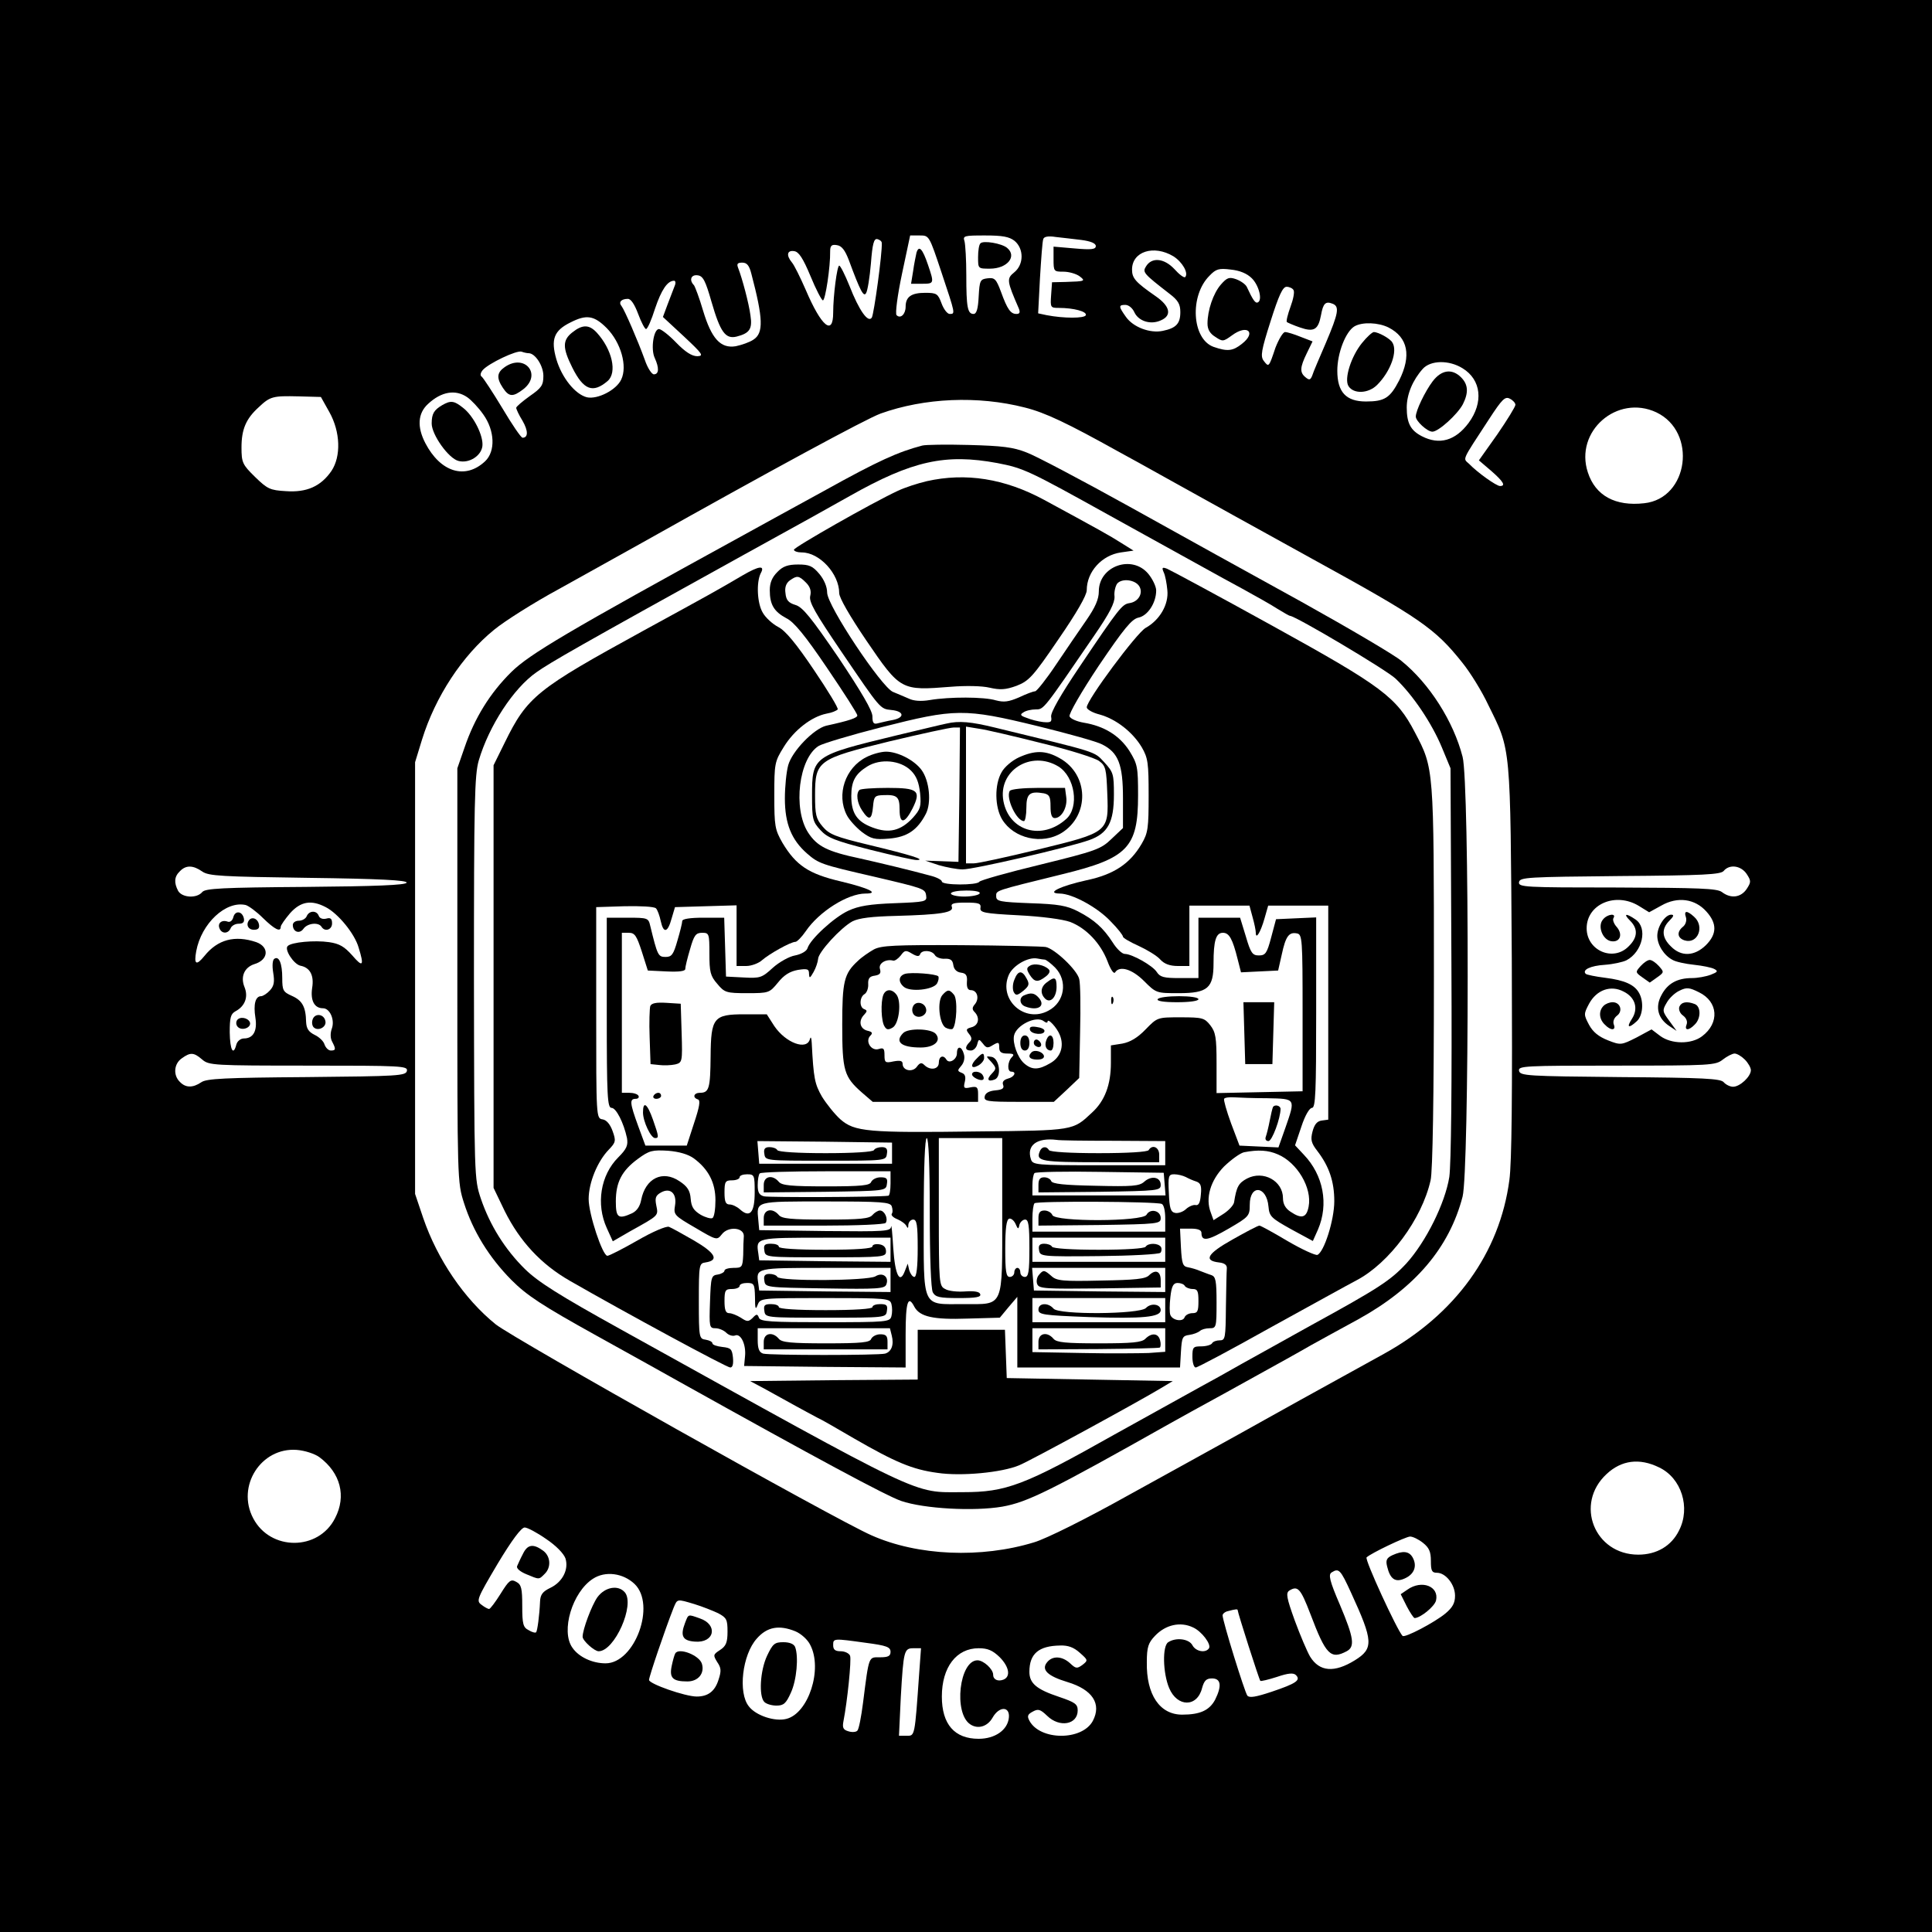 <?xml version="1.0" standalone="no"?>
<!DOCTYPE svg PUBLIC "-//W3C//DTD SVG 20010904//EN"
 "http://www.w3.org/TR/2001/REC-SVG-20010904/DTD/svg10.dtd">
<svg version="1.0" xmlns="http://www.w3.org/2000/svg"
 width="640pt" height="640pt" viewBox="0 0 640 640"
 preserveAspectRatio="xMidYMid meet">

<g transform="translate(0,640) scale(0.1,-0.1)"
fill="#000000" stroke="none">
<path d="M0 3200 l0 -3200 3200 0 3200 0 0 3200 0 3200 -3200 0 -3200 0 0
-3200z m3119 2297 c46 -138 46 -137 27 -137 -8 0 -20 16 -27 35 -12 32 -16 35
-54 35 -46 0 -65 -13 -65 -46 0 -25 -17 -41 -30 -28 -5 5 3 66 18 137 l27 127
32 0 c31 0 31 0 72 -123z m242 105 c31 -26 31 -78 -1 -104 -26 -21 -25 -28 15
-120 5 -13 3 -18 -8 -18 -19 0 -30 15 -51 73 -16 43 -21 48 -45 45 -24 -3 -26
-7 -29 -60 -2 -41 -7 -58 -17 -58 -20 0 -24 23 -24 128 0 51 -3 102 -6 113 -6
18 -1 19 68 19 58 0 80 -4 98 -18z m222 3 c30 -4 47 -11 47 -20 0 -11 -14 -13
-70 -8 l-70 6 0 -42 c0 -40 1 -41 33 -41 18 0 42 -7 53 -15 21 -16 19 -17 -46
-19 l-45 -1 -3 -42 c-3 -42 -2 -43 26 -43 49 0 93 -12 89 -24 -4 -11 -73 -11
-130 0 l-28 6 6 116 c4 65 8 123 11 130 2 8 16 11 41 7 21 -2 59 -7 86 -10z
m-662 -10 c2 -33 -26 -236 -33 -247 -12 -19 -42 23 -74 105 -15 37 -30 67 -34
67 -7 0 -20 -99 -20 -156 0 -78 -39 -46 -91 76 -18 41 -38 82 -46 91 -19 23
-16 41 8 37 15 -2 29 -23 54 -83 18 -44 37 -80 41 -80 8 0 25 111 24 163 0 18
5 23 22 20 16 -2 27 -16 40 -50 38 -103 49 -123 57 -109 5 8 12 52 16 98 5 66
10 83 21 81 8 -2 15 -7 15 -13z m966 -44 c30 -19 51 -56 39 -69 -4 -3 -20 9
-36 27 -34 36 -75 40 -94 8 -12 -19 -7 -24 78 -90 29 -22 36 -35 36 -61 0 -38
-14 -53 -58 -62 -42 -9 -98 12 -122 46 -25 35 -25 40 -2 40 11 0 24 -11 30
-25 14 -29 54 -42 88 -26 37 16 30 47 -18 80 -66 46 -78 59 -78 88 0 60 72 83
137 44z m-1398 -58 c39 -148 41 -196 7 -218 -13 -9 -40 -18 -59 -22 -50 -8
-80 25 -108 118 -12 41 -26 78 -30 84 -17 17 -10 36 12 33 18 -2 26 -18 46
-88 29 -100 46 -124 83 -115 43 11 53 25 46 70 -5 39 -27 122 -41 158 -5 13
-2 17 14 17 15 0 23 -9 30 -37z m1658 -15 c24 -24 36 -74 19 -80 -8 -3 -16 9
-36 52 -4 8 -19 19 -35 25 -23 8 -30 6 -51 -18 -25 -29 -44 -85 -44 -129 0
-19 8 -33 26 -44 24 -16 26 -16 55 5 51 38 82 10 33 -28 -30 -24 -48 -26 -94
-10 -72 26 -80 170 -13 236 21 22 31 25 70 20 30 -3 54 -13 70 -29z m-1912
-25 c-4 -10 -14 -37 -23 -60 l-16 -43 69 -64 c63 -59 67 -65 45 -66 -18 0 -40
14 -70 45 -24 25 -50 45 -57 45 -18 0 -28 -67 -14 -96 15 -33 14 -54 -3 -54
-7 0 -21 21 -30 48 -24 66 -67 165 -77 178 -11 13 -1 24 21 24 10 0 22 -18 34
-50 10 -27 22 -50 26 -50 5 0 18 30 30 68 21 62 41 92 63 92 5 0 6 -8 2 -17z
m2050 -14 c4 -6 -1 -31 -10 -55 -9 -25 -15 -48 -12 -51 3 -2 23 -11 44 -18 46
-16 60 -7 69 41 7 39 15 47 38 38 24 -9 20 -31 -22 -130 -21 -49 -42 -97 -45
-108 -6 -15 -10 -16 -22 -6 -20 16 -19 33 4 80 l19 39 -39 15 c-22 9 -45 16
-52 16 -7 0 -21 -24 -32 -52 -22 -66 -22 -65 -39 -43 -11 15 -8 34 23 131 27
85 40 114 53 114 9 0 20 -5 23 -11z m-2275 -126 c47 -48 69 -126 48 -170 -16
-35 -79 -67 -114 -59 -39 10 -83 65 -101 126 -19 66 -8 95 47 122 53 27 78 23
120 -19z m2590 2 c64 -33 76 -93 35 -175 -30 -58 -48 -70 -110 -70 -66 0 -95
31 -95 102 0 59 28 130 57 147 26 15 79 13 113 -4z m-2849 -85 c22 0 49 -42
49 -75 0 -31 -6 -40 -45 -67 -25 -18 -45 -35 -45 -39 0 -4 9 -24 21 -43 19
-33 19 -56 0 -56 -5 0 -35 44 -67 98 -32 53 -63 100 -68 104 -6 4 -5 12 3 22
19 22 113 67 129 61 8 -3 18 -5 23 -5z m3094 -50 c62 -38 70 -113 20 -181 -44
-59 -97 -74 -155 -44 -37 19 -50 43 -50 95 0 44 20 91 53 128 26 29 87 30 132
2z m-3297 -96 c13 -9 37 -34 53 -57 38 -53 41 -122 6 -155 -66 -62 -148 -36
-198 60 -28 54 -25 99 9 130 44 41 91 49 130 22z m-457 -49 c37 -66 39 -147 7
-195 -35 -51 -82 -72 -151 -67 -52 3 -61 7 -102 47 -42 41 -45 48 -45 98 0 60
15 95 57 133 38 36 47 38 132 36 l74 -2 28 -50z m3929 24 c0 -6 -27 -50 -60
-98 l-61 -86 41 -35 c40 -35 49 -50 29 -50 -12 0 -74 44 -102 73 -21 20 -28 5
66 149 43 66 53 76 69 67 10 -5 18 -14 18 -20z m-1625 -9 c68 -17 141 -52 310
-146 22 -12 99 -54 170 -94 149 -83 256 -142 475 -263 355 -195 404 -229 494
-342 26 -32 65 -95 86 -140 76 -154 73 -125 78 -845 2 -440 0 -672 -8 -729
-32 -242 -179 -445 -416 -576 -267 -147 -342 -189 -394 -218 -44 -25 -108 -60
-162 -90 -24 -13 -153 -85 -288 -159 -143 -80 -274 -145 -314 -157 -176 -54
-386 -45 -539 23 -121 53 -1185 651 -1245 699 -104 84 -193 215 -240 352 l-27
80 0 715 0 715 23 75 c44 142 133 278 239 364 34 28 130 89 215 135 84 47 207
115 273 152 431 242 743 411 792 429 145 52 322 60 478 20z m2092 -16 c136
-65 107 -285 -40 -301 -96 -11 -162 25 -187 102 -45 136 97 260 227 199z
m-4817 -1521 c21 -15 65 -17 352 -21 236 -3 328 -8 325 -16 -3 -8 -102 -12
-334 -14 -278 -2 -333 -5 -343 -17 -18 -22 -67 -19 -80 4 -14 27 -13 47 6 65
20 21 44 20 74 -1z m5116 -8 c15 -23 15 -27 0 -50 -19 -28 -52 -33 -82 -10
-16 12 -74 14 -347 15 -307 0 -328 1 -325 18 3 16 28 17 335 20 278 2 333 5
343 17 19 23 57 18 76 -10z m-357 -106 l34 -21 40 22 c54 31 112 23 150 -20
35 -39 35 -74 -2 -111 -38 -37 -82 -39 -116 -4 -30 29 -32 58 -5 85 15 15 16
20 6 20 -20 0 -46 -39 -46 -70 0 -30 22 -65 51 -80 10 -6 42 -13 71 -16 28 -3
58 -9 67 -14 13 -7 11 -10 -12 -19 -16 -6 -44 -11 -62 -11 -49 0 -81 -18 -101
-56 -22 -40 -12 -78 26 -103 l24 -16 -24 33 c-23 31 -24 35 -9 60 8 15 27 33
42 40 24 12 33 11 65 -5 64 -31 69 -102 10 -146 -36 -27 -101 -26 -138 1 l-29
22 -50 -27 c-50 -25 -52 -26 -95 -9 -30 12 -49 27 -62 51 -18 34 -18 36 0 70
25 46 72 63 115 40 38 -19 49 -56 27 -90 -19 -29 -11 -33 16 -8 20 18 24 64 8
93 -15 28 -48 43 -113 51 -32 4 -61 10 -64 13 -13 13 15 27 64 30 27 2 59 9
71 15 53 28 71 107 30 135 -32 22 -42 20 -18 -4 27 -27 25 -56 -5 -85 -51 -52
-139 -14 -139 60 0 80 96 121 173 74z m-4558 -40 c39 -38 59 -48 59 -29 0 5
14 25 31 45 35 39 70 45 118 20 41 -21 96 -88 109 -134 19 -61 14 -67 -21 -26
-26 29 -42 39 -77 44 -48 7 -125 0 -137 -13 -12 -11 20 -60 42 -65 32 -6 46
-32 39 -74 -6 -41 7 -67 36 -67 23 0 40 -39 29 -68 -5 -14 -5 -31 1 -42 13
-25 13 -30 -4 -30 -8 0 -17 9 -21 20 -3 11 -18 25 -33 32 -20 10 -27 21 -28
43 -1 50 -13 71 -47 86 -29 13 -32 18 -32 59 0 49 -11 74 -26 64 -6 -3 -8 -22
-4 -46 5 -30 3 -44 -11 -59 -9 -10 -23 -19 -29 -19 -19 0 -26 -27 -19 -71 7
-44 -7 -69 -38 -69 -11 0 -22 -9 -25 -20 -10 -39 -21 -19 -22 40 0 49 3 61 19
70 32 17 43 48 30 80 -14 34 -1 65 32 76 48 14 51 57 7 73 -71 24 -128 9 -172
-46 -27 -33 -35 -28 -27 16 17 92 98 168 164 153 10 -3 36 -22 57 -43z m-201
-469 c22 -19 37 -20 352 -20 308 0 329 -1 326 -17 -3 -17 -28 -18 -332 -21
-271 -2 -332 -5 -349 -17 -28 -19 -52 -19 -71 1 -23 22 -20 60 6 78 29 21 40
20 68 -4z m5110 0 c11 -11 20 -27 20 -35 0 -21 -36 -55 -59 -55 -10 0 -24 7
-31 15 -10 12 -65 15 -343 17 -307 3 -332 4 -335 21 -3 16 17 17 323 17 312 0
328 1 352 20 14 11 32 20 39 20 8 0 23 -9 34 -20z m-4722 -1317 c70 -52 90
-129 52 -202 -55 -109 -214 -109 -271 -1 -57 107 26 236 144 227 27 -2 60 -13
75 -24z m4438 -34 c74 -35 105 -133 66 -209 -25 -51 -74 -80 -135 -80 -145 0
-212 168 -105 267 49 46 109 54 174 22z m-3687 -237 c33 -22 58 -48 64 -64 12
-37 -10 -79 -50 -98 -25 -12 -33 -22 -34 -45 -2 -47 -9 -98 -13 -102 -2 -3
-14 0 -25 7 -18 9 -21 20 -21 80 0 59 -3 71 -20 80 -18 10 -24 5 -52 -40 -17
-27 -34 -50 -38 -50 -3 0 -15 6 -25 14 -18 13 -15 20 53 135 48 80 79 121 90
121 9 0 41 -17 71 -38z m2905 -13 c20 -16 26 -29 26 -60 0 -32 3 -39 20 -39
29 0 60 -39 60 -76 0 -24 -8 -39 -32 -59 -35 -29 -135 -82 -142 -74 -18 19
-126 253 -119 260 15 14 128 68 144 69 9 0 28 -9 43 -21z m-238 -166 c73 -159
75 -184 12 -223 -68 -42 -117 -38 -148 12 -10 17 -33 71 -51 120 -27 75 -30
91 -18 99 28 17 37 8 70 -78 51 -135 67 -151 120 -123 28 15 24 44 -22 153
-35 81 -39 101 -28 108 24 15 29 11 65 -68z m-2374 30 c72 -69 1 -263 -96
-263 -44 0 -89 21 -110 52 -39 55 0 184 68 228 41 27 100 19 138 -17z m199
-67 c26 -8 61 -22 78 -30 28 -15 31 -21 31 -61 0 -36 -5 -48 -25 -61 -23 -15
-23 -17 -9 -40 13 -19 14 -29 4 -59 -12 -38 -35 -55 -72 -55 -38 0 -158 42
-158 55 0 11 53 167 81 238 13 31 10 31 70 13z m1799 -20 c0 -8 71 -230 75
-234 2 -2 27 4 55 13 38 13 55 14 63 6 17 -17 0 -28 -80 -55 -54 -18 -74 -21
-81 -13 -9 12 -82 247 -82 266 0 5 8 12 18 14 26 7 32 7 32 3z m-148 -57 c29
-13 61 -56 53 -69 -11 -17 -44 -11 -55 10 -11 21 -54 27 -80 10 -20 -12 -18
-102 3 -152 27 -64 93 -64 109 0 7 25 14 32 33 32 30 0 33 -25 10 -71 -19 -35
-50 -49 -109 -49 -74 0 -119 66 -117 174 0 50 5 64 27 87 35 37 84 48 126 28z
m-1317 -13 c19 -8 41 -28 49 -45 42 -80 -6 -227 -79 -245 -38 -10 -101 11
-124 41 -37 45 -22 172 26 225 34 39 74 46 128 24z m233 -38 c69 -9 82 -14 82
-30 0 -14 -8 -18 -35 -18 -38 0 -36 8 -56 -150 -6 -47 -14 -89 -19 -93 -4 -5
-18 -6 -30 -2 -17 5 -20 12 -16 33 13 66 27 204 22 217 -3 8 -17 15 -31 15
-18 0 -25 5 -25 20 0 23 0 23 108 8z m709 -33 c27 -24 28 -25 9 -40 -18 -13
-22 -13 -41 5 -26 24 -58 26 -76 4 -21 -25 1 -46 67 -66 83 -25 114 -72 84
-129 -36 -66 -175 -65 -210 1 -8 15 -6 21 11 30 18 10 25 8 48 -14 41 -40 101
-29 101 18 0 21 -9 27 -62 45 -75 25 -98 45 -98 83 0 60 31 86 102 87 26 1 45
-6 65 -24z m-532 -67 c-15 -213 -14 -208 -42 -208 l-25 0 6 128 c9 155 11 162
42 162 l25 0 -6 -82z m266 53 c32 -32 38 -65 13 -75 -18 -7 -34 0 -34 16 0 19
-32 48 -52 48 -60 0 -80 -175 -24 -212 25 -17 57 -8 74 22 22 39 58 38 54 0
-4 -41 -46 -70 -100 -70 -80 0 -122 48 -122 140 0 97 48 160 122 160 30 0 46
-7 69 -29z"/>
<path d="M3036 5563 c-2 -10 -8 -37 -11 -60 l-7 -43 36 0 c41 0 41 1 20 63
-18 53 -30 66 -38 40z"/>
<path d="M3248 5594 c-5 -4 -8 -25 -8 -46 0 -38 0 -38 39 -38 58 0 91 41 57
69 -18 15 -79 25 -88 15z"/>
<path d="M1896 5299 c-33 -26 -33 -51 0 -117 37 -74 68 -86 117 -44 32 28 15
104 -36 160 -25 27 -47 28 -81 1z"/>
<path d="M4512 5264 c-36 -44 -60 -119 -45 -143 17 -27 66 -25 95 4 45 45 69
113 50 141 -8 13 -46 34 -61 34 -5 0 -23 -16 -39 -36z"/>
<path d="M1672 5184 c-26 -18 -28 -36 -6 -69 20 -30 33 -31 68 -4 62 49 4 119
-62 73z"/>
<path d="M4746 5137 c-25 -33 -56 -97 -56 -117 0 -15 38 -50 55 -50 20 0 83
57 101 91 19 38 18 65 -6 89 -30 30 -65 25 -94 -13z"/>
<path d="M1465 5058 c-27 -16 -35 -28 -35 -61 0 -37 56 -116 89 -124 35 -9 75
17 79 49 4 34 -29 100 -64 127 -30 24 -41 25 -69 9z"/>
<path d="M3055 4924 c-80 -21 -145 -50 -325 -150 -113 -62 -232 -127 -266
-146 -587 -322 -710 -395 -770 -454 -71 -70 -122 -153 -155 -250 l-24 -69 0
-685 c0 -680 0 -686 22 -755 30 -94 83 -180 157 -255 51 -51 99 -83 281 -184
121 -67 245 -136 275 -153 457 -255 686 -378 735 -395 76 -26 241 -35 335 -19
84 15 157 51 560 278 19 11 103 57 185 102 199 110 233 129 280 156 22 12 92
51 155 85 188 104 301 237 345 406 22 86 23 1371 0 1457 -30 117 -110 243
-203 318 -24 20 -172 107 -330 195 -158 87 -415 229 -571 316 -157 87 -310
168 -340 179 -45 18 -82 22 -191 25 -74 2 -144 1 -155 -2z m249 -58 c88 -17
104 -25 376 -176 299 -165 346 -192 435 -240 44 -24 97 -54 117 -67 21 -13 39
-23 41 -23 18 0 321 -180 350 -208 58 -55 120 -148 153 -227 l29 -70 3 -644
c2 -408 -1 -668 -7 -710 -14 -87 -77 -214 -142 -286 -53 -57 -91 -82 -321
-208 -73 -41 -173 -96 -223 -124 -49 -28 -112 -63 -140 -78 -79 -44 -247 -137
-285 -158 -298 -168 -357 -190 -500 -190 -170 0 -111 -28 -1135 540 -202 112
-272 156 -316 199 -66 65 -116 145 -146 233 -22 66 -22 69 -23 732 0 583 2
672 16 720 34 115 115 239 191 292 45 32 139 86 683 387 162 89 322 178 355
197 207 117 317 141 489 109z"/>
<path d="M3070 4806 c-30 -7 -73 -21 -96 -32 -86 -40 -344 -187 -344 -195 0
-5 12 -9 26 -9 59 0 124 -71 124 -135 0 -15 35 -76 90 -157 113 -166 115 -166
280 -153 49 4 103 3 128 -3 35 -8 53 -7 89 6 41 16 54 29 139 154 60 87 94
146 94 163 0 61 50 116 113 125 l42 6 -40 25 c-39 25 -81 48 -256 143 -131 71
-260 91 -389 62z"/>
<path d="M2575 4505 c-17 -17 -25 -35 -25 -60 0 -48 14 -71 55 -93 25 -12 62
-57 135 -165 55 -81 100 -151 100 -157 0 -8 -25 -17 -103 -34 -41 -10 -113
-84 -126 -131 -6 -22 -11 -71 -11 -110 0 -84 22 -137 73 -182 39 -34 48 -37
222 -77 166 -39 170 -40 173 -63 3 -20 -2 -21 -105 -25 -81 -3 -119 -9 -153
-25 -46 -21 -126 -94 -135 -124 -3 -10 -21 -20 -41 -24 -19 -3 -53 -22 -74
-41 -36 -33 -42 -35 -97 -32 l-58 3 -3 98 -3 97 -69 0 c-44 0 -70 -4 -70 -11
0 -6 -7 -35 -16 -65 -13 -46 -19 -54 -39 -54 -25 0 -27 5 -51 103 -6 26 -8 27
-75 27 l-69 0 0 -315 c0 -278 2 -315 16 -315 15 0 40 -49 51 -100 4 -24 -1
-36 -29 -64 -59 -59 -74 -155 -38 -234 l20 -44 57 33 c97 54 94 51 87 86 -5
25 -2 33 16 43 31 17 53 -4 46 -44 -5 -30 -2 -33 67 -73 71 -42 72 -42 88 -22
21 28 74 23 73 -6 -1 -11 -2 -39 -2 -62 -2 -41 -4 -43 -32 -43 -16 0 -30 -4
-30 -9 0 -5 -10 -11 -22 -13 -22 -3 -23 -8 -26 -90 -3 -84 -2 -88 18 -88 12 0
28 -7 36 -15 8 -8 21 -12 29 -9 19 8 37 -30 33 -69 l-3 -32 268 -3 267 -2 0
110 c0 107 8 132 29 91 18 -33 63 -43 176 -39 l107 3 29 35 29 34 0 -117 0
-117 269 0 270 0 3 52 c3 48 5 53 28 56 14 2 29 8 35 13 5 5 19 9 32 9 22 0
23 3 23 85 0 73 -3 86 -17 91 -10 3 -27 10 -38 14 -11 5 -29 10 -40 12 -17 3
-20 12 -23 66 l-3 62 36 0 c24 0 35 -5 35 -14 0 -30 21 -26 90 14 67 39 70 42
70 79 0 69 56 63 62 -6 3 -33 9 -38 75 -75 l72 -39 17 38 c36 84 18 180 -47
248 l-29 31 21 62 c12 37 27 62 35 62 12 0 14 51 14 315 l0 316 -67 -3 -66 -3
-16 -60 c-14 -53 -19 -60 -41 -60 -21 0 -27 8 -43 63 l-19 62 -69 0 -69 0 0
-100 0 -100 -63 0 c-51 0 -64 3 -75 20 -13 21 -82 60 -106 60 -9 0 -27 17 -40
38 -31 48 -61 75 -115 103 -37 19 -65 24 -158 27 -101 4 -113 6 -113 23 0 20
-8 17 219 73 217 53 251 88 251 261 0 95 -2 104 -29 148 -33 51 -84 82 -151
93 -23 4 -44 13 -47 21 -3 8 39 81 97 168 84 124 109 154 131 159 31 6 59 49
59 90 0 13 -12 38 -26 55 -54 65 -164 26 -164 -58 0 -26 -12 -53 -41 -95 -23
-33 -68 -99 -101 -148 -32 -48 -64 -88 -69 -88 -6 0 -30 -9 -53 -20 -35 -15
-50 -17 -77 -10 -39 12 -154 12 -219 1 -29 -5 -54 -3 -70 5 -14 6 -37 16 -52
22 -38 16 -218 286 -218 329 0 19 -10 43 -26 62 -22 26 -33 31 -70 31 -34 0
-51 -6 -69 -25z m95 -35 c14 -14 18 -28 14 -44 -5 -20 16 -56 102 -183 132
-194 129 -191 167 -195 42 -4 45 -25 5 -33 -18 -3 -41 -9 -50 -11 -14 -4 -18
1 -18 23 0 19 -36 80 -112 194 -91 133 -119 168 -143 175 -23 7 -31 16 -33 39
-3 19 2 33 14 42 24 17 30 17 54 -7z m1104 -12 c14 -23 -3 -52 -33 -56 -24 -4
-34 -16 -165 -211 -62 -92 -96 -151 -94 -165 3 -18 -1 -20 -26 -18 -17 2 -41
8 -55 14 -21 7 -23 11 -11 18 8 6 27 10 41 10 27 0 25 -2 194 245 51 74 68
108 67 129 -2 15 3 35 9 43 16 18 59 13 73 -9z m-338 -463 c102 -25 199 -52
215 -61 54 -27 69 -67 69 -178 l0 -99 -38 -36 c-35 -34 -52 -40 -235 -85 -108
-26 -200 -52 -203 -57 -7 -12 -124 -12 -124 1 0 5 -17 14 -37 19 -66 18 -166
42 -233 57 -109 23 -143 40 -173 86 -51 79 -31 246 35 287 13 8 106 36 208 62
244 62 274 63 516 4z m-191 -555 c-3 -5 -26 -10 -51 -10 -24 0 -44 5 -44 10 0
6 23 10 51 10 31 0 48 -4 44 -10z m3 -47 c-3 -16 11 -19 126 -25 78 -4 145
-13 171 -22 54 -21 101 -71 124 -131 10 -27 21 -43 25 -36 15 23 56 11 96 -29
40 -40 41 -40 115 -40 96 0 115 17 115 99 0 75 8 101 31 101 21 0 32 -20 49
-88 l11 -43 61 3 62 3 12 53 c13 61 24 75 50 70 18 -3 19 -18 19 -263 l0 -260
-142 -3 -143 -3 0 99 c0 85 -3 103 -21 126 -19 24 -26 26 -98 26 -77 0 -77 0
-116 -40 -27 -28 -51 -42 -77 -47 l-38 -6 0 -58 c0 -72 -20 -126 -63 -165 -63
-59 -58 -59 -377 -62 -366 -5 -409 -1 -456 40 -19 17 -46 51 -61 75 -24 42
-28 60 -34 178 -1 17 -3 23 -6 13 -10 -39 -80 -13 -118 43 l-25 39 -74 0
c-102 0 -111 -11 -112 -139 -1 -106 -5 -121 -35 -121 -21 0 -26 -16 -7 -22 9
-3 5 -25 -13 -79 l-24 -74 -69 0 -68 0 -24 65 c-28 77 -29 90 -8 90 8 0 12 5
9 10 -3 6 -17 10 -31 10 l-24 0 0 265 0 265 23 0 c20 0 26 -10 43 -62 l20 -63
62 -3 c42 -2 62 1 62 8 0 7 7 36 16 66 13 46 19 54 40 54 23 0 24 -3 24 -69 0
-60 3 -74 26 -100 24 -29 30 -31 99 -31 72 0 74 1 102 35 20 25 39 37 66 42
32 5 37 3 37 -13 1 -16 3 -15 15 6 8 14 14 33 15 43 0 22 75 104 114 125 22
11 64 16 145 18 146 4 192 11 184 30 -4 11 6 14 46 14 44 0 51 -3 49 -17z
m950 -631 c95 -2 94 0 60 -98 l-23 -65 -65 3 -64 3 -28 74 c-15 41 -25 77 -23
81 2 4 17 6 32 5 15 -1 65 -3 111 -3z m-1118 -378 c0 -150 4 -253 10 -265 9
-16 22 -19 86 -19 56 0 75 3 71 13 -2 8 -19 11 -49 9 -26 -2 -56 1 -67 8 -20
10 -21 17 -21 255 l0 245 105 0 105 0 0 -253 c0 -314 7 -297 -127 -297 -142 0
-133 -20 -133 292 0 165 4 258 10 258 6 0 10 -89 10 -246z m608 237 l172 -1 0
-40 0 -40 -219 0 c-211 0 -220 1 -226 20 -15 46 20 72 85 64 8 -2 93 -3 188
-3z m-733 -41 l0 -35 -220 0 -220 0 -3 38 -3 37 223 -2 223 -3 0 -35z m-657
-17 c49 -36 72 -81 72 -139 0 -29 -4 -56 -10 -59 -5 -3 -23 2 -39 11 -23 14
-31 26 -33 53 -2 27 -11 41 -37 58 -56 38 -113 10 -127 -62 -4 -21 -14 -36
-30 -44 -46 -21 -54 -15 -54 39 0 64 20 102 73 141 38 28 48 30 100 27 37 -3
67 -12 85 -25z m1935 13 c64 -27 114 -111 102 -173 -7 -37 -23 -42 -60 -17
-17 11 -25 26 -25 45 0 57 -65 93 -119 65 -28 -15 -35 -27 -43 -79 -2 -10 -18
-27 -35 -38 l-33 -21 -9 25 c-19 48 -1 107 44 153 24 23 53 44 66 47 47 9 80
7 112 -7z m-1283 -96 c0 -22 -3 -40 -7 -41 -35 -5 -396 -6 -412 -2 -16 4 -21
13 -21 37 0 18 3 36 7 39 3 4 102 7 220 7 l213 0 0 -40z m908 -2 l3 -38 -220
0 -221 0 0 33 c0 19 3 37 7 41 4 4 102 6 218 4 l210 -3 3 -37z m-1358 -28 c0
-67 -16 -86 -49 -56 -10 9 -25 16 -34 16 -13 0 -17 9 -17 40 0 36 3 40 25 40
14 0 25 5 25 10 0 6 11 10 25 10 24 0 25 -3 25 -60z m1428 51 c9 -5 25 -12 35
-15 14 -5 18 -14 15 -43 -2 -26 -7 -37 -17 -35 -7 2 -22 -4 -32 -13 -9 -9 -26
-15 -36 -13 -15 3 -19 15 -21 66 -3 57 -1 62 18 62 11 0 28 -4 38 -9z m-974
-97 c3 -9 4 -20 0 -25 -3 -5 6 -13 19 -18 14 -6 27 -16 30 -23 4 -8 6 -7 6 5
1 9 8 17 16 17 12 0 15 -17 15 -95 0 -62 -4 -95 -11 -95 -6 0 -13 10 -17 22
l-5 22 -9 -23 c-17 -47 -33 -16 -39 75 -3 49 -6 81 -7 71 -2 -16 -18 -17 -219
-15 l-218 3 -3 33 c-6 64 -13 62 222 62 186 0 215 -2 220 -16z m894 8 c7 -2
12 -22 12 -48 l0 -44 -220 0 -220 0 0 43 c0 24 3 47 7 51 8 8 399 6 421 -2z
m-471 -69 c3 9 11 17 19 17 11 0 14 -19 14 -95 0 -78 -3 -95 -15 -95 -8 0 -15
7 -15 15 0 8 -4 15 -10 15 -5 0 -10 -7 -10 -15 0 -8 -7 -15 -15 -15 -12 0 -15
17 -15 94 0 67 4 96 13 99 6 2 16 -6 21 -17 8 -19 10 -19 13 -3z m-427 -83 l0
-40 -217 2 -218 3 -3 23 c-8 52 -9 52 223 52 l215 0 0 -40z m910 0 l0 -40
-220 0 -220 0 0 40 0 40 220 0 220 0 0 -40z m-910 -100 l0 -40 -217 2 -218 3
-3 23 c-8 52 -9 52 223 52 l215 0 0 -40z m910 0 l0 -40 -217 2 -218 3 -3 38
-3 37 220 0 221 0 0 -40z m-1359 -57 c0 -39 2 -44 9 -25 9 22 11 22 224 22
205 0 214 -1 219 -20 3 -11 3 -29 0 -40 -5 -19 -14 -20 -219 -20 -180 0 -216
2 -220 15 -5 13 -8 13 -21 -1 -14 -13 -18 -13 -39 1 -13 8 -30 15 -39 15 -11
0 -15 11 -15 40 0 36 3 40 25 40 14 0 25 5 25 10 0 6 11 10 25 10 23 0 25 -4
26 -47z m1424 37 c3 -5 15 -10 26 -10 16 0 19 -7 19 -40 0 -34 -3 -40 -20 -40
-11 0 -23 -6 -26 -14 -6 -16 -40 -10 -47 8 -3 7 -3 33 0 59 4 37 10 47 24 47
10 0 21 -4 24 -10z m-65 -80 l0 -40 -220 0 -220 0 0 40 0 40 220 0 220 0 0
-40z m-906 -84 c8 -31 -1 -54 -22 -60 -22 -6 -382 -6 -404 0 -13 4 -18 16 -18
45 l0 39 219 0 219 0 6 -24z m906 -15 l0 -39 -55 -4 c-30 -1 -129 -2 -220 0
l-165 3 0 40 0 39 220 0 220 0 0 -39z"/>
<path d="M3135 4003 c-11 -2 -85 -20 -165 -39 -277 -67 -280 -69 -280 -200 0
-77 2 -86 28 -114 23 -25 47 -35 165 -65 76 -19 146 -35 155 -34 30 1 -22 17
-159 50 -112 27 -132 35 -154 61 -22 26 -25 39 -25 104 0 114 9 120 246 178
105 25 201 46 213 46 l21 0 -2 -222 -3 -223 -55 2 -55 2 45 -15 c25 -7 60 -14
79 -14 37 0 348 72 419 97 62 22 82 59 82 151 0 68 -2 74 -32 107 -35 37 -17
31 -363 115 -78 19 -118 23 -160 13z m316 -65 c92 -22 177 -49 190 -59 22 -16
24 -27 27 -107 5 -129 5 -129 -229 -186 -103 -25 -199 -46 -213 -46 l-26 0 0
226 0 227 43 -7 c23 -3 117 -25 208 -48z"/>
<path d="M3375 3891 c-22 -10 -48 -32 -57 -49 -24 -41 -23 -116 2 -157 39 -63
132 -84 197 -44 93 58 90 193 -6 247 -47 27 -83 27 -136 3z m131 -30 c55 -34
70 -135 26 -174 -80 -72 -189 -41 -208 59 -19 101 91 170 182 115z"/>
<path d="M3345 3780 c-14 -22 22 -100 47 -100 4 0 8 20 8 44 0 47 11 56 58 48
18 -4 22 -11 22 -43 0 -27 4 -39 14 -39 23 0 43 37 38 70 l-4 30 -89 0 c-48 0
-90 -4 -94 -10z"/>
<path d="M2870 3892 c-70 -35 -100 -124 -65 -192 8 -16 31 -41 50 -56 31 -23
42 -26 90 -22 60 5 94 28 122 82 19 37 12 109 -14 145 -24 33 -79 61 -118 61
-16 0 -46 -8 -65 -18z m148 -45 c18 -18 26 -39 30 -75 4 -44 1 -53 -24 -81
-40 -43 -79 -53 -134 -32 -51 19 -70 47 -70 104 0 49 13 73 53 98 43 27 110
21 145 -14z"/>
<path d="M2847 3783 c-12 -11 -8 -43 9 -68 23 -35 32 -31 36 13 3 34 6 37 33
38 47 2 55 -5 55 -48 0 -49 17 -47 43 4 29 59 18 68 -82 68 -48 0 -91 -3 -94
-7z"/>
<path d="M2895 3255 c-16 -9 -41 -26 -53 -38 -46 -42 -52 -68 -52 -212 0 -152
6 -172 65 -224 l36 -31 174 0 175 0 0 26 c0 23 -4 26 -25 22 -22 -5 -24 -2
-19 18 4 17 1 26 -10 30 -15 6 -15 8 -2 23 9 10 13 26 9 39 -7 27 -23 29 -23
3 0 -21 -26 -36 -35 -21 -10 17 -25 11 -25 -10 0 -23 -29 -27 -48 -8 -9 9 -15
8 -25 -6 -14 -19 -47 -13 -47 10 0 10 -8 12 -30 8 -27 -6 -30 -4 -30 20 0 23
-3 26 -19 21 -25 -8 -46 26 -28 44 9 9 7 13 -11 17 -24 7 -29 33 -9 53 10 11
10 14 0 18 -17 6 -16 40 1 50 7 4 13 19 12 33 -1 19 5 26 22 28 17 3 21 8 17
22 -6 18 19 34 43 28 6 -2 17 6 26 17 13 18 17 18 37 6 17 -10 24 -10 27 -2 5
15 39 14 49 -3 4 -7 19 -13 33 -12 19 1 26 -5 28 -21 2 -14 11 -23 25 -25 17
-2 22 -9 20 -31 -1 -18 3 -27 13 -27 21 0 29 -27 14 -46 -10 -11 -10 -18 -2
-26 19 -19 14 -45 -10 -51 -18 -5 -19 -8 -8 -22 10 -12 10 -19 2 -27 -17 -17
-15 -28 4 -28 9 0 18 9 21 20 5 19 6 19 19 3 11 -15 16 -16 33 -5 19 11 21 10
21 -8 0 -15 7 -20 27 -20 21 0 24 -3 15 -12 -15 -15 -16 -48 -2 -48 19 0 10
-18 -11 -23 -14 -4 -20 -11 -16 -21 4 -11 -2 -16 -26 -18 -21 -2 -33 -9 -35
-20 -3 -16 7 -18 113 -18 l116 0 42 39 42 40 3 152 c2 83 1 162 -3 176 -7 30
-81 100 -111 106 -13 2 -139 5 -281 6 -219 1 -263 -1 -288 -14z m567 -34 c4
-1 19 -12 33 -26 43 -44 32 -115 -22 -143 -79 -43 -167 37 -131 119 14 31 63
59 93 54 11 -2 23 -4 27 -4z m8 -206 c0 15 32 -20 41 -44 15 -37 2 -74 -32
-93 -39 -23 -61 -23 -87 0 -21 19 -38 66 -33 91 7 35 74 68 99 48 6 -5 12 -6
12 -2z"/>
<path d="M3412 3201 c-12 -7 -12 -12 -1 -30 16 -25 27 -26 53 -6 12 9 16 18
10 24 -15 15 -48 21 -62 12z"/>
<path d="M3360 3154 c-6 -14 -6 -32 -2 -40 7 -13 12 -12 32 4 19 16 21 22 11
40 -15 29 -29 28 -41 -4z"/>
<path d="M3468 3146 c-21 -15 -23 -37 -6 -54 17 -17 38 4 38 39 0 32 -6 35
-32 15z"/>
<path d="M3393 3103 c-18 -7 -16 -30 3 -37 44 -17 71 3 42 32 -13 13 -24 14
-45 5z"/>
<path d="M3412 2988 c5 -15 48 -18 48 -3 0 6 -11 11 -26 13 -18 3 -25 0 -22
-10z"/>
<path d="M3380 2945 c0 -16 6 -25 15 -25 9 0 15 9 15 25 0 16 -6 25 -15 25 -9
0 -15 -9 -15 -25z"/>
<path d="M3466 2954 c-7 -18 0 -34 15 -34 5 0 9 11 9 25 0 28 -15 34 -24 9z"/>
<path d="M3426 2952 c-3 -6 -1 -14 5 -17 15 -10 25 3 12 16 -7 7 -13 7 -17 1z"/>
<path d="M3417 2914 c-14 -14 -6 -24 19 -24 16 0 24 5 22 13 -5 14 -31 21 -41
11z"/>
<path d="M2998 3174 c-22 -7 -23 -27 -4 -43 21 -18 97 -10 110 11 5 9 7 20 4
24 -9 8 -88 14 -110 8z"/>
<path d="M2926 3104 c-9 -24 -7 -87 4 -104 7 -12 13 -12 27 -4 22 13 30 89 12
110 -15 19 -35 18 -43 -2z"/>
<path d="M3122 3104 c-18 -20 -11 -94 10 -108 9 -5 20 -7 24 -4 13 14 17 98 4
113 -15 18 -21 18 -38 -1z"/>
<path d="M3681 3084 c0 -11 3 -14 6 -6 3 7 2 16 -1 19 -3 4 -6 -2 -5 -13z"/>
<path d="M3835 3090 c-4 -6 20 -10 64 -10 41 0 71 4 71 10 0 6 -28 10 -64 10
-36 0 -68 -4 -71 -10z"/>
<path d="M2154 3067 c-2 -7 -4 -54 -2 -103 l3 -89 29 -3 c15 -2 39 -1 53 2 23
6 24 8 21 104 l-3 97 -48 3 c-33 2 -49 -1 -53 -11z"/>
<path d="M3024 3065 c-4 -9 -2 -21 4 -27 15 -15 44 -1 40 19 -4 23 -36 29 -44
8z"/>
<path d="M4122 2978 l3 -103 45 0 45 0 3 103 3 102 -51 0 -51 0 3 -102z"/>
<path d="M2992 2978 c-29 -29 -7 -48 58 -48 45 0 69 22 50 45 -15 18 -91 20
-108 3z"/>
<path d="M3236 2894 c-23 -22 -20 -37 4 -24 11 6 20 17 20 25 0 19 -5 19 -24
-1z"/>
<path d="M3284 2882 c17 -20 17 -22 2 -38 -19 -19 -14 -29 9 -20 24 9 16 70
-10 75 -20 3 -20 3 -1 -17z"/>
<path d="M3220 2841 c0 -10 30 -24 37 -17 3 3 2 9 -2 15 -8 13 -35 15 -35 2z"/>
<path d="M2165 2770 c-3 -5 1 -10 9 -10 9 0 16 5 16 10 0 6 -4 10 -9 10 -6 0
-13 -4 -16 -10z"/>
<path d="M2130 2715 c0 -30 26 -85 40 -85 13 0 13 4 -7 61 -19 54 -33 63 -33
24z"/>
<path d="M4217 2733 c-2 -4 -7 -25 -11 -46 -4 -21 -10 -45 -13 -53 -3 -8 1
-14 9 -14 12 0 40 76 40 107 -1 11 -19 15 -25 6z"/>
<path d="M3444 2585 c-13 -32 7 -35 202 -35 l194 0 0 25 c0 25 -23 35 -35 15
-4 -6 -70 -10 -165 -10 -95 0 -161 4 -165 10 -9 15 -25 12 -31 -5z"/>
<path d="M2532 2578 c3 -23 3 -23 203 -23 200 0 200 0 203 23 3 16 -2 22 -17
22 -11 0 -23 -4 -26 -10 -4 -6 -68 -10 -160 -10 -92 0 -156 4 -160 10 -3 6
-15 10 -26 10 -15 0 -20 -6 -17 -22z"/>
<path d="M2530 2475 l0 -25 203 2 c201 3 202 3 205 26 3 18 -1 22 -21 22 -14
0 -27 -7 -31 -15 -4 -12 -31 -15 -149 -15 -116 0 -147 3 -157 15 -21 25 -50
19 -50 -10z"/>
<path d="M3440 2475 l0 -25 203 2 c194 3 202 4 202 23 0 26 -31 32 -55 10 -16
-14 -39 -16 -161 -13 -103 2 -144 6 -147 16 -2 6 -12 12 -23 12 -14 0 -19 -7
-19 -25z"/>
<path d="M2530 2365 l0 -25 199 0 c110 0 202 4 205 9 9 14 -4 41 -19 41 -7 0
-18 -7 -25 -15 -10 -12 -40 -15 -155 -15 -115 0 -145 3 -155 15 -21 25 -50 19
-50 -10z"/>
<path d="M3440 2365 l0 -25 203 2 c194 3 202 4 202 23 0 25 -35 33 -47 11 -13
-23 -303 -24 -312 -1 -3 8 -15 15 -26 15 -15 0 -20 -7 -20 -25z"/>
<path d="M2532 2258 c3 -23 3 -23 203 -23 193 0 200 1 200 20 0 13 -8 21 -22
23 -13 2 -23 -1 -23 -7 0 -7 -52 -11 -155 -11 -97 0 -155 4 -155 10 0 6 -12
10 -26 10 -21 0 -25 -4 -22 -22z"/>
<path d="M3442 2259 c3 -21 6 -22 198 -20 107 1 199 6 204 11 4 4 5 13 2 19
-9 14 -43 14 -51 1 -4 -6 -67 -10 -155 -10 -88 0 -151 4 -155 10 -3 6 -15 10
-26 10 -15 0 -20 -6 -17 -21z"/>
<path d="M2532 2158 c3 -23 4 -23 201 -26 175 -3 198 -1 203 13 10 25 -12 42
-36 27 -25 -15 -316 -17 -325 -2 -3 6 -15 10 -26 10 -15 0 -20 -6 -17 -22z"/>
<path d="M3441 2176 c-6 -7 -9 -21 -5 -30 6 -15 28 -16 208 -14 l201 3 0 24
c0 30 -17 37 -38 17 -12 -13 -46 -16 -160 -18 -126 -3 -147 -1 -164 15 -24 21
-27 21 -42 3z"/>
<path d="M2532 2058 c3 -23 3 -23 203 -23 200 0 200 0 203 23 3 18 -1 22 -22
22 -14 0 -26 -4 -26 -10 0 -6 -58 -10 -155 -10 -97 0 -155 4 -155 10 0 6 -12
10 -26 10 -21 0 -25 -4 -22 -22z"/>
<path d="M3440 2062 c0 -17 14 -19 168 -25 178 -6 237 0 237 23 0 20 -32 25
-49 7 -22 -21 -289 -23 -306 -2 -18 21 -50 19 -50 -3z"/>
<path d="M2530 1955 l0 -25 205 0 205 0 0 25 c0 20 -5 25 -24 25 -13 0 -26 -7
-30 -15 -4 -12 -31 -15 -149 -15 -116 0 -147 3 -157 15 -21 25 -50 19 -50 -10z"/>
<path d="M3440 1955 l0 -25 198 1 c108 1 200 3 204 5 3 2 4 13 1 24 -6 24 -28
26 -49 5 -12 -12 -44 -15 -153 -15 -111 0 -141 3 -151 15 -21 25 -50 19 -50
-10z"/>
<path d="M2460 4494 c-85 -50 -105 -61 -330 -184 -352 -193 -383 -217 -458
-370 l-37 -75 0 -700 0 -700 37 -77 c50 -100 120 -176 216 -231 181 -104 519
-287 531 -287 8 0 11 11 9 33 -3 28 -7 32 -35 35 -18 2 -33 7 -33 12 0 5 -10
10 -22 12 -22 3 -23 6 -23 128 0 121 1 125 22 128 46 7 33 31 -37 72 -38 22
-76 43 -84 46 -9 3 -54 -16 -104 -45 -49 -28 -94 -51 -100 -51 -16 0 -62 138
-62 188 0 54 29 125 67 164 23 24 24 29 12 62 -8 22 -20 36 -33 38 -21 3 -21
7 -21 353 l0 350 94 3 c52 1 98 -1 104 -7 5 -5 12 -24 16 -43 9 -41 23 -38 36
10 l11 37 102 3 102 3 0 -101 0 -100 32 0 c17 0 41 9 52 19 24 21 95 61 111
61 5 0 21 16 34 35 44 65 139 125 198 125 48 0 11 18 -81 40 -107 25 -149 53
-194 128 -25 44 -27 55 -27 157 0 105 1 112 31 160 34 56 92 101 142 111 18 3
34 10 37 14 3 4 -33 63 -79 131 -58 86 -94 130 -118 142 -19 10 -42 31 -51 47
-19 31 -22 101 -7 131 15 27 -5 25 -60 -7z"/>
<path d="M3855 4504 c5 -10 10 -37 12 -59 5 -47 -25 -99 -72 -125 -30 -17
-195 -239 -195 -263 0 -7 19 -18 43 -24 54 -15 109 -58 139 -108 21 -36 23
-53 23 -160 0 -108 -2 -124 -23 -160 -39 -67 -93 -102 -183 -121 -86 -19 -136
-43 -89 -44 42 0 126 -46 169 -92 23 -23 41 -46 41 -51 0 -4 24 -18 53 -31 28
-13 61 -33 71 -45 13 -14 31 -21 58 -21 l38 0 0 100 0 100 100 0 99 0 10 -37
c6 -21 11 -45 11 -53 0 -24 16 2 29 48 l12 42 99 0 100 0 0 -354 0 -355 -22
-3 c-15 -2 -24 -13 -30 -36 -7 -27 -5 -38 16 -65 39 -51 56 -101 56 -166 0
-63 -34 -169 -56 -178 -7 -2 -51 18 -99 46 -47 28 -89 51 -93 51 -5 0 -45 -21
-89 -46 -84 -47 -97 -70 -45 -76 19 -2 27 -9 26 -20 -1 -10 -2 -67 -3 -128 -1
-102 -2 -110 -20 -110 -11 0 -23 -4 -26 -10 -3 -5 -19 -10 -36 -10 -27 0 -29
-3 -29 -35 0 -19 5 -35 11 -35 6 0 117 59 247 132 131 72 259 143 286 157 108
57 216 202 245 331 7 28 11 281 11 675 0 695 0 689 -63 809 -61 117 -108 152
-472 353 -181 100 -339 185 -349 189 -16 6 -18 4 -11 -12z"/>
<path d="M3040 1913 l0 -83 -277 -2 -278 -3 45 -24 c25 -14 72 -40 105 -58 33
-18 66 -36 74 -40 8 -3 62 -34 120 -68 137 -79 194 -103 276 -114 79 -12 214
1 271 25 37 15 398 212 474 258 l35 21 -275 5 -275 5 -3 80 -3 80 -144 0 -145
0 0 -82z"/>
<path d="M5585 3361 c3 -10 -1 -24 -10 -31 -21 -17 -19 -37 5 -45 44 -14 68
46 32 78 -24 22 -35 21 -27 -2z"/>
<path d="M5310 3354 c-19 -22 -1 -68 28 -72 29 -4 39 23 17 48 -9 10 -14 24
-10 29 10 17 -21 13 -35 -5z"/>
<path d="M5435 3200 c-18 -20 -18 -21 6 -38 13 -9 24 -17 24 -17 0 0 11 8 24
17 24 17 24 18 6 38 -10 11 -23 20 -30 20 -7 0 -20 -9 -30 -20z"/>
<path d="M5312 3068 c-17 -17 -15 -44 4 -62 20 -21 38 -20 30 0 -4 10 1 22 10
29 21 15 12 45 -14 45 -10 0 -23 -5 -30 -12z"/>
<path d="M5563 3065 c-3 -9 2 -22 12 -29 11 -8 16 -20 12 -30 -8 -20 7 -21 27
0 21 20 21 60 0 68 -26 10 -44 7 -51 -9z"/>
<path d="M773 3362 c-3 -12 -11 -18 -19 -15 -19 7 -34 -5 -27 -22 7 -19 29
-19 37 0 3 8 15 15 26 15 15 0 20 5 18 17 -5 25 -29 28 -35 5z"/>
<path d="M1016 3365 c-3 -8 -15 -15 -26 -15 -11 0 -20 -6 -20 -14 0 -23 22
-31 35 -13 13 19 50 23 60 7 11 -18 35 -10 35 11 0 16 -5 20 -19 16 -12 -3
-22 1 -25 9 -7 19 -32 18 -40 -1z"/>
<path d="M827 3354 c-14 -15 -6 -34 14 -34 14 0 19 5 17 17 -3 18 -20 27 -31
17z"/>
<path d="M1036 3024 c-4 -10 -2 -22 3 -27 14 -14 43 0 39 20 -4 24 -34 28 -42
7z"/>
<path d="M785 3020 c-4 -7 -3 -16 3 -22 14 -14 45 -2 40 15 -6 16 -34 21 -43
7z"/>
<path d="M1732 1252 c-8 -15 -16 -33 -19 -40 -3 -7 9 -18 31 -27 43 -18 41
-18 60 1 23 22 20 60 -6 78 -32 23 -51 20 -66 -12z"/>
<path d="M4612 1248 c-19 -9 -22 -17 -17 -37 10 -42 27 -54 58 -40 32 14 42
41 27 69 -12 22 -33 24 -68 8z"/>
<path d="M4662 1134 l-22 -15 20 -40 c11 -21 23 -39 26 -39 19 0 66 38 71 58
11 47 -47 70 -95 36z"/>
<path d="M1979 1109 c-19 -27 -49 -107 -49 -131 0 -13 39 -48 53 -48 53 0 121
154 87 195 -22 26 -66 18 -91 -16z"/>
<path d="M2269 1023 c-16 -42 -8 -58 32 -61 66 -6 79 56 17 77 -40 14 -37 15
-49 -16z"/>
<path d="M2237 923 c-3 -5 -8 -23 -12 -42 -8 -39 3 -51 52 -51 36 0 58 27 48
59 -9 28 -76 54 -88 34z"/>
<path d="M2541 915 c-23 -49 -28 -134 -9 -153 7 -7 25 -12 40 -12 24 0 32 7
48 43 19 41 26 119 14 151 -4 10 -18 16 -39 16 -29 0 -35 -5 -54 -45z"/>
</g>
</svg>
